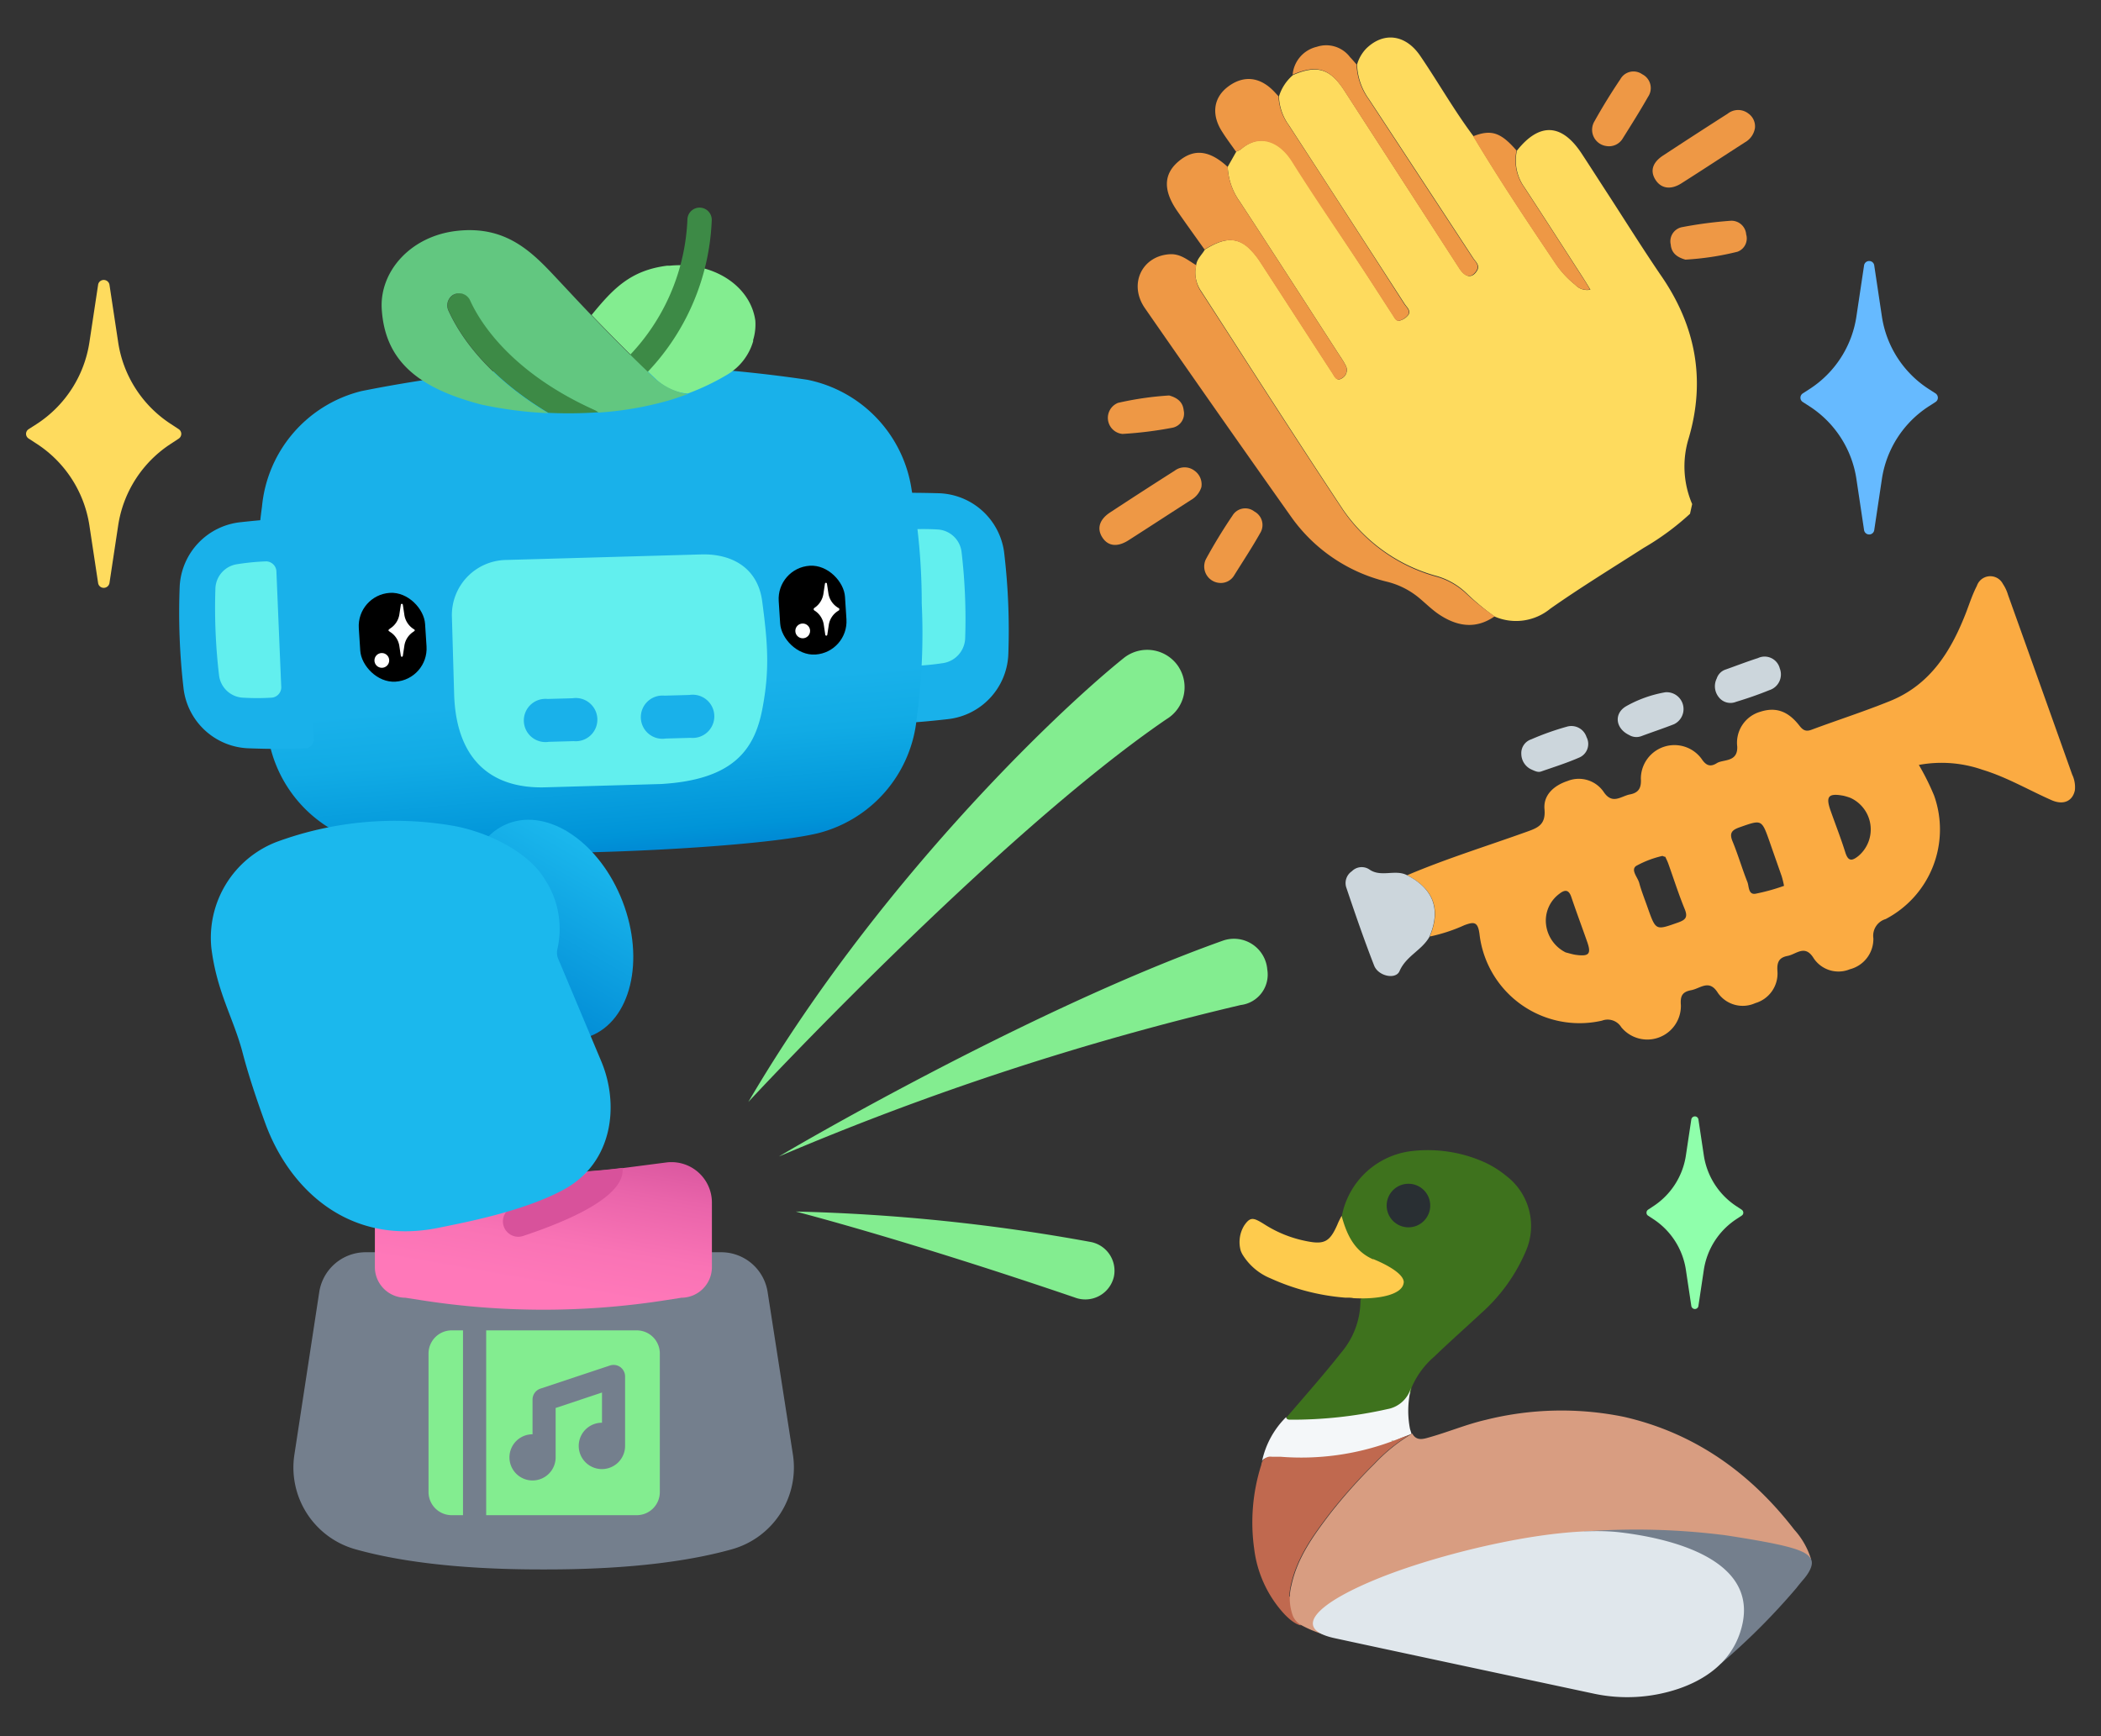 <svg xmlns="http://www.w3.org/2000/svg" xmlns:xlink="http://www.w3.org/1999/xlink" viewBox="0 0 242 200"><rect x="0" y="0" width="242" height="200" fill="#333333" stroke="none"/><defs><style>.cls-1{opacity:0.7;fill:url(#linear-gradient);}.cls-2{fill:#19b1ea;}.cls-3{fill:#62efee;}.cls-4{fill:url(#linear-gradient-2);}.cls-5{fill:#fff;}.cls-6{fill:#62c780;}.cls-7{fill:#83ed90;}.cls-8{fill:#3d8a46;}.cls-9{fill:#747f8d;}.cls-10{fill:url(#linear-gradient-3);}.cls-11{fill:#fedb5e;}.cls-12{fill:#d8529b;}.cls-13{fill:url(#linear-gradient-4);}.cls-14{fill:#1bb8ed;}.cls-15{fill:#fbab42;}.cls-16{fill:#ccd6dc;}.cls-17{fill:#ee9845;}.cls-18{fill:#3e721d;}.cls-19{fill:none;}.cls-20{fill:#fecb4d;}.cls-21{fill:#292f33;}.cls-22{fill:#f4f7f9;}.cls-23{fill:#e0e7ec;}.cls-24{fill:#414447;}.cls-25{fill:#f1f0f0;}.cls-26{fill:#e4e4e5;}.cls-27{fill:#a88576;}.cls-28{fill:#3d3e40;}.cls-29{fill:#c0694f;}.cls-30{fill:#d89d81;}.cls-31{fill:#66baff;}.cls-32{fill:#8fffab;}</style><linearGradient id="linear-gradient" x1="-934.86" y1="163.62" x2="-925.62" y2="163.62" gradientTransform="matrix(0.11, -0.73, 0.99, 0.14, 0.13, -592.6)" gradientUnits="userSpaceOnUse"><stop offset="0" stop-color="#19b1ea"/><stop offset="1" stop-color="#0089d4"/></linearGradient><linearGradient id="linear-gradient-2" x1="65.41" y1="42" x2="70.36" y2="98.54" gradientUnits="userSpaceOnUse"><stop offset="0.67" stop-color="#19b1ea"/><stop offset="0.78" stop-color="#11abe5"/><stop offset="0.96" stop-color="#0094d8"/><stop offset="1" stop-color="#0089d4"/></linearGradient><linearGradient id="linear-gradient-3" x1="60.86" y1="152.05" x2="64.48" y2="131.51" gradientUnits="userSpaceOnUse"><stop offset="0.2" stop-color="#ff78b9"/><stop offset="0.45" stop-color="#f973b5"/><stop offset="0.79" stop-color="#e964aa"/><stop offset="1" stop-color="#db58a0"/></linearGradient><linearGradient id="linear-gradient-4" x1="32.35" y1="212.6" x2="18.36" y2="229.18" gradientTransform="translate(80.21 -114.58) rotate(10.92)" gradientUnits="userSpaceOnUse"><stop offset="0" stop-color="#30cff3"/><stop offset="0" stop-color="#2ecdf2"/><stop offset="0" stop-color="#26c4f0"/><stop offset="0" stop-color="#1bb8ed"/><stop offset="1" stop-color="#0089d4"/></linearGradient></defs><g id="Illustration"><path class="cls-1" d="M57.67,112.54c-1.32.29-1.9,1.26-1.29,2.18a3.54,3.54,0,0,0,3.49,1.13l8.71-1.9-.2-.41-.26-.55h0c0-.09-.07-.18-.1-.27l0-.09a1.13,1.13,0,0,1,0-.18.43.43,0,0,1,0-.11c0-.06,0-.11,0-.17v-.1l0-.22a.06.06,0,0,1,0,0,11.3,11.3,0,0,0,.21-1.42Z"/><path class="cls-2" d="M108.09,56.82c-2.29-.06-4.07-.07-6.36,0a1,1,0,0,0-1,1l1,24.59a1,1,0,0,0,1.07.94c2.29-.09,4.06-.24,6.34-.5a7.83,7.83,0,0,0,7-7.42,76,76,0,0,0-.49-11.87A7.84,7.84,0,0,0,108.09,56.82Z"/><path class="cls-3" d="M108.05,61a27.5,27.5,0,0,0-3.38,0,1.21,1.21,0,0,0-1.07,1.33l.54,13.14a1.22,1.22,0,0,0,1.18,1.24,29.69,29.69,0,0,0,3.37-.33,3,3,0,0,0,2.48-2.81,66,66,0,0,0-.41-9.94A2.94,2.94,0,0,0,108.05,61Z"/><path class="cls-4" d="M29.59,71.52h0a74.41,74.41,0,0,0,1.27,13.15,15.17,15.17,0,0,0,12,12.65c5,.92,17.21,1.07,25.71.85s20.7-1,25.64-2.18a15.16,15.16,0,0,0,11.38-13.25,72.55,72.55,0,0,0,.58-13.19h0A73.54,73.54,0,0,0,105,56.4a15.17,15.17,0,0,0-12-12.65,160.29,160.29,0,0,0-25.71-1.7,160.56,160.56,0,0,0-25.64,3A15.16,15.16,0,0,0,30.18,58.33a73.39,73.39,0,0,0-.59,13.19"/><path class="cls-2" d="M27.79,60.15c2.28-.25,4.06-.39,6.35-.48a1,1,0,0,1,1.06.95l.93,24.59a1,1,0,0,1-1,1c-2.29.09-4.07.08-6.36,0a7.83,7.83,0,0,1-7.62-6.83,75.94,75.94,0,0,1-.45-11.87A7.84,7.84,0,0,1,27.79,60.15Z"/><path class="cls-3" d="M27.29,65a28,28,0,0,1,3.37-.33,1.21,1.21,0,0,1,1.18,1.23l.55,13.15a1.2,1.2,0,0,1-1.08,1.32,27.58,27.58,0,0,1-3.38,0,2.93,2.93,0,0,1-2.7-2.58,66,66,0,0,1-.42-9.94A2.93,2.93,0,0,1,27.29,65Z"/><path class="cls-3" d="M62.82,90.7l13.31-.38c8.25-.48,10.76-3.88,11.67-8.6.86-4.46.65-7.5,0-12.39-.49-3.94-3.53-5.55-7-5.46l-22.58.64A6.35,6.35,0,0,0,52.05,71l.26,9C52.53,87.16,56.25,90.89,62.82,90.7Z"/><path class="cls-2" d="M76.54,80.14l2.87-.08A2.49,2.49,0,1,1,79.55,85l-2.87.08a2.49,2.49,0,1,1-.14-4.94Z"/><path class="cls-2" d="M63.07,80.52l2.87-.08a2.49,2.49,0,1,1,.14,4.94l-2.88.08a2.49,2.49,0,1,1-.13-4.94Z"/><rect x="41.4" y="68.29" width="7.65" height="10.25" rx="3.83" transform="translate(-4.64 3.07) rotate(-3.7)"/><rect x="89.77" y="65.16" width="7.65" height="10.25" rx="3.83" transform="translate(-4.34 6.19) rotate(-3.7)"/><path class="cls-5" d="M93.85,70a2.37,2.37,0,0,0,1-1.63l.17-1.13a.12.12,0,0,1,.12-.1h0a.12.12,0,0,1,.11.1l.17,1.13A2.35,2.35,0,0,0,96.51,70l.15.09a.12.12,0,0,1,0,.1h0a.12.12,0,0,1,0,.1l-.15.1A2.31,2.31,0,0,0,95.46,72l-.17,1.13a.12.12,0,0,1-.11.1h0a.12.12,0,0,1-.12-.1L94.89,72a2.33,2.33,0,0,0-1-1.62l-.15-.1a.12.12,0,0,1,0-.1h0a.12.12,0,0,1,0-.1Z"/><path class="cls-5" d="M44.91,72.42A2.35,2.35,0,0,0,46,70.79l.17-1.13a.12.12,0,0,1,.12-.1h0a.12.12,0,0,1,.11.1l.17,1.13a2.35,2.35,0,0,0,1,1.63l.14.09a.11.11,0,0,1,.06.1h0a.11.11,0,0,1-.06.1l-.14.1a2.31,2.31,0,0,0-1,1.62l-.17,1.13a.12.12,0,0,1-.11.1h0a.12.12,0,0,1-.12-.1L46,74.43a2.31,2.31,0,0,0-1.05-1.62l-.14-.1a.11.11,0,0,1-.06-.1h0a.11.11,0,0,1,.06-.1Z"/><circle class="cls-5" cx="43.98" cy="76.08" r="0.85"/><circle class="cls-5" cx="92.46" cy="72.68" r="0.85"/><path class="cls-6" d="M64.78,32.77l1.58,1.69Z"/><path class="cls-6" d="M66.36,34.46l.33.35Z"/><path class="cls-6" d="M68.14,36.32h0L67.87,36Z"/><path class="cls-7" d="M80.31,30.74a11.15,11.15,0,0,0-3.18-.13l-.31,0c-4.2.54-6.2,2.64-8.68,5.68,4.62,4.81,7.46,7.43,7.46,7.43a5.88,5.88,0,0,0,3.61,1.62,27.71,27.71,0,0,0,4.54-2.17,6.62,6.62,0,0,0,3-3.85c0-.05,0-.1,0-.15A6.17,6.17,0,0,0,87,36.93C86.56,33.79,83.84,31.41,80.31,30.74Z"/><path class="cls-6" d="M67.87,36l-1.18-1.23Z"/><path class="cls-8" d="M71,45.79a1.42,1.42,0,0,1-1.29-.54,1.4,1.4,0,0,1,.26-2,24.1,24.1,0,0,0,9.21-18,1.4,1.4,0,0,1,2.8.14,26.9,26.9,0,0,1-10.3,20.11A1.5,1.5,0,0,1,71,45.79Z"/><path class="cls-8" d="M68.57,47.21C58.75,42.8,55.24,36.89,54.19,34.55a1.4,1.4,0,0,0-2.55,1.15c2,4.45,6.1,8.63,11.52,11.86A49.87,49.87,0,0,0,69,47.49,1.49,1.49,0,0,0,68.57,47.21Z"/><path class="cls-6" d="M75.43,43.6c-.74-.7-4-3.76-8.74-8.79l-.33-.35-1.58-1.69c-3-3.17-6-6.88-12.19-6.17-5.32.61-8.88,4.69-8.62,9,.37,5.94,4.14,9.09,11.45,11a46,46,0,0,0,7.74,1c-5.4-3.22-9.49-7.38-11.51-11.82A1.43,1.43,0,0,1,52.14,34a1.4,1.4,0,0,1,2,.59c1.05,2.34,4.56,8.25,14.38,12.66a1.49,1.49,0,0,1,.41.28A38.21,38.21,0,0,0,77.48,46l1.73-.59A7.78,7.78,0,0,1,75.43,43.6Z"/><path class="cls-9" d="M88.42,148.86a5.41,5.41,0,0,0-5.35-4.6H42.12a5.41,5.41,0,0,0-5.35,4.6l-2.86,18.71a9.78,9.78,0,0,0,7,10.9c4.47,1.26,11.26,2.33,21.39,2.33h.63c10.13,0,16.92-1.07,21.4-2.33a9.78,9.78,0,0,0,7-10.9Z"/><path class="cls-10" d="M78.49,149.5l-1.73.27a90.94,90.94,0,0,1-28.33,0l-1.73-.27A3.53,3.53,0,0,1,43.18,146v-7.47a4.66,4.66,0,0,1,5.26-4.62l5,.64a71.88,71.88,0,0,0,18.42,0l4.94-.64A4.66,4.66,0,0,1,82,138.51V146A3.53,3.53,0,0,1,78.49,149.5Z"/><rect class="cls-9" x="58.21" y="155.76" width="15.03" height="16.28"/><path class="cls-7" d="M49.36,155.92v16A2.67,2.67,0,0,0,52,174.55h1.33V153.26H52A2.67,2.67,0,0,0,49.36,155.92Z"/><path class="cls-7" d="M73.32,153.26H56v21.29h17.3A2.66,2.66,0,0,0,76,171.89v-16A2.66,2.66,0,0,0,73.32,153.26ZM72,166.56a2.67,2.67,0,1,1-2.66-2.66v-3.48L64,162.2v5.69a2.66,2.66,0,1,1-2.66-2.66v-4a1.33,1.33,0,0,1,.91-1.26l8-2.66a1.32,1.32,0,0,1,1.2.18,1.35,1.35,0,0,1,.55,1.08Z"/><path class="cls-11" d="M4.19,48.87a13.67,13.67,0,0,0,6.11-9.45l1-6.61a.65.65,0,0,1,.65-.56h0a.67.67,0,0,1,.66.56l1,6.61a13.64,13.64,0,0,0,6.11,9.45l.85.56a.66.66,0,0,1,.31.56v0a.66.66,0,0,1-.31.55l-.85.56a13.64,13.64,0,0,0-6.11,9.45l-1,6.61a.67.67,0,0,1-.66.56h0a.65.65,0,0,1-.65-.56l-1-6.61a13.67,13.67,0,0,0-6.11-9.45l-.86-.56A.65.65,0,0,1,3,50v0a.65.65,0,0,1,.3-.56Z"/><path class="cls-12" d="M71.7,134.54c-1.3.17-2.6.29-3.9.39-.79.72-3,2.19-8.61,4.08a1.77,1.77,0,1,0,1.11,3.36C70.09,139.1,71.93,136.33,71.7,134.54Z"/><ellipse class="cls-13" cx="63.25" cy="107.12" rx="9.06" ry="13.13" transform="translate(-34.3 29.93) rotate(-21.09)"/><path class="cls-14" d="M62.77,101.33c-1.69-2.91-6-5.3-10.35-6.16A39.47,39.47,0,0,0,31.83,97a11.84,11.84,0,0,0-7.49,12.17c.64,5.17,2.56,8.09,3.62,12.16.63,2.42,1.58,5.29,2.57,8,2.71,7.52,9.56,14.25,20,12.11,2.86-.59,9.83-1.88,14.48-4.44,5.64-3.12,6.33-9.79,4.24-14.75l-4.9-11.67a1.87,1.87,0,0,1-.16-1.19,10.43,10.43,0,0,0-1.15-7.64Z"/><path class="cls-15" d="M162.08,100.83c4.49-1.91,9.16-3.35,13.75-5,1.29-.46,2.23-.81,2.07-2.61-.15-1.64,1.1-2.74,2.66-3.25a3.47,3.47,0,0,1,4.17,1.28c1,1.48,2,.46,3,.27s1.34-.72,1.27-1.83a3.87,3.87,0,0,1,7-2.26c.54.82,1.05.93,1.76.48s2.42-.07,2.34-1.91a3.71,3.71,0,0,1,2.64-4c1.76-.57,3.18-.12,4.5,1.57.41.53.74.75,1.41.5,3-1.12,6.09-2.11,9.07-3.32,4.71-1.91,7.09-5.88,8.81-10.37.37-1,.71-2,1.17-2.88a1.63,1.63,0,0,1,3-.23,4.55,4.55,0,0,1,.59,1.26q3.71,10.35,7.39,20.7a3.36,3.36,0,0,1,.31,1.82c-.27,1.25-1.32,1.72-2.66,1.14-2.66-1.17-5.17-2.66-8-3.52a14.33,14.33,0,0,0-7.31-.55,28.4,28.4,0,0,1,1.76,3.54,11.64,11.64,0,0,1-5.59,14.22,2,2,0,0,0-1.41,2.2,3.6,3.6,0,0,1-2.71,3.58,3.43,3.43,0,0,1-4.16-1.26c-1-1.65-2-.47-3-.28s-1.25.72-1.18,1.75a3.55,3.55,0,0,1-2.55,3.69,3.49,3.49,0,0,1-4.31-1.18c-1-1.62-2-.51-3.07-.31s-1.27.7-1.19,1.74a3.87,3.87,0,0,1-6.87,2.52,1.84,1.84,0,0,0-2.22-.75,11.6,11.6,0,0,1-14.11-10c-.19-1.42-.64-1.4-1.73-1a19.14,19.14,0,0,1-4,1.31C166,104.78,165.16,102.43,162.08,100.83Zm43.41,1.22a10.69,10.69,0,0,0-.27-1.11c-.46-1.32-.93-2.64-1.4-4-.91-2.57-.9-2.53-3.43-1.64-.92.32-1.23.67-.82,1.65.63,1.53,1.09,3.12,1.7,4.66.2.5.09,1.48.93,1.35A23.06,23.06,0,0,0,205.49,102.05ZM191.81,98.7c-.17,0-.28-.11-.36-.09a11.61,11.61,0,0,0-3,1.15c-.64.47.18,1.3.36,1.95.27,1,.68,2,1,2.93.92,2.58.91,2.54,3.46,1.64.85-.3,1.17-.59.79-1.53-.71-1.73-1.27-3.5-1.9-5.26C192.06,99.21,191.92,98.94,191.81,98.7Zm21.34-6.78a6.66,6.66,0,0,0-.82-.25c-1.73-.32-2.06.07-1.48,1.71s1.19,3.19,1.7,4.82c.33,1.06.78,1,1.52.4A4,4,0,0,0,213.15,91.92Zm-32.81,17.8c.37.09.76.22,1.17.28,1.53.21,1.8-.11,1.3-1.52-.6-1.71-1.24-3.42-1.82-5.14-.29-.86-.73-.88-1.37-.38a3.84,3.84,0,0,0-1.54,3.55A4.13,4.13,0,0,0,180.34,109.72Z"/><path class="cls-16" d="M162.08,100.83c3.08,1.6,3.91,4,2.54,7.14-.88,1.52-2.67,2.17-3.42,3.91-.44,1-2.44.58-2.92-.64-1.15-2.95-2.18-5.94-3.19-8.94a1.64,1.64,0,0,1,.62-1.93,1.59,1.59,0,0,1,2-.22C159.07,101.12,160.7,100.1,162.08,100.83Z"/><path class="cls-16" d="M197.74,78.16a1.6,1.6,0,0,1,.94-1c1.27-.45,2.53-.94,3.81-1.35A1.8,1.8,0,0,1,205,77a1.9,1.9,0,0,1-1.21,2.51c-1.25.51-2.53.95-3.82,1.34a1.7,1.7,0,0,1-2-.54A2,2,0,0,1,197.74,78.16Z"/><path class="cls-16" d="M176.28,88.59a2,2,0,0,1-1.05-1.74,1.67,1.67,0,0,1,1.15-1.68,31.36,31.36,0,0,1,4.11-1.46,1.83,1.83,0,0,1,2.25,1.2,1.7,1.7,0,0,1-.86,2.37c-1.42.62-2.91,1.09-4.38,1.6C177.14,89,176.79,88.83,176.28,88.59Z"/><path class="cls-16" d="M187.64,84.67c-1.58-.76-1.77-2.49-.32-3.32a14,14,0,0,1,4.5-1.6,1.94,1.94,0,0,1,1,3.68c-1.25.49-2.52.91-3.78,1.38A1.62,1.62,0,0,1,187.64,84.67Z"/><g id="OKf5KK.tif"><path class="cls-11" d="M194.91,58.07l-.25,1.12a30.37,30.37,0,0,1-5.34,3.93c-3.6,2.31-7.25,4.54-10.75,7a6.21,6.21,0,0,1-6.41.91,27.79,27.79,0,0,1-3.29-2.74,8.26,8.26,0,0,0-3.3-1.91,19.21,19.21,0,0,1-10.88-7.68C149.18,50.38,143.82,42,138.4,33.61a3.81,3.81,0,0,1-.61-3.14c.11-.68.66-1.13,1-1.73,1.67-1,3.37-1.76,5.09-.15a9,9,0,0,1,1.35,1.66c2.76,4.24,5.5,8.49,8.26,12.73.24.37.47,1,1.08.6A1.09,1.09,0,0,0,155,42.1a11.12,11.12,0,0,0-.67-1.1c-3.84-5.93-7.66-11.87-11.53-17.78a7.45,7.45,0,0,1-1.39-4l1-1.77a1.86,1.86,0,0,0,.51-.25c2.19-1.91,4.5-.94,5.95,1.38,2.53,4,5.24,8,7.87,12,1.26,1.91,2.49,3.84,3.74,5.76.2.31.38.76.86.56a1.85,1.85,0,0,0,.9-.65c.28-.51-.22-.88-.46-1.26q-6.64-10.29-13.31-20.55a6.05,6.05,0,0,1-1.16-3.31,5.23,5.23,0,0,1,1.63-2.49c2.76-1.19,4.26-.75,5.91,1.79l13.29,20.53c.67,1,1.38,1.13,1.95.29.45-.66-.11-1.08-.4-1.52q-6-9.17-12-18.29a7.27,7.27,0,0,1-1.38-4,4.4,4.4,0,0,1,1.06-1.85c2-1.95,4.52-1.63,6.2.82,2.1,3.08,3.93,6.33,6.17,9.31,2.94,4.92,6.12,9.69,9.32,14.44a11,11,0,0,0,2.39,2.65,1.85,1.85,0,0,0,1.74.56c-.35-.57-.61-1-.9-1.45-2.23-3.45-4.45-6.91-6.7-10.34a5.3,5.3,0,0,1-.87-4.22c2.59-3.28,5.18-3.16,7.48.36,1.07,1.63,2.12,3.28,3.19,4.92,1.94,3,3.82,6,5.86,9,4.05,5.81,5.26,12.08,3.25,18.88A11,11,0,0,0,194.91,58.07Z"/><path class="cls-17" d="M172.16,71c-2,1.4-4.14,1.33-6.5-.28-.82-.57-1.53-1.29-2.3-1.92A9.26,9.26,0,0,0,159.7,67a18.94,18.94,0,0,1-11-7.49q-8.5-12-16.82-24c-1.91-2.75-.37-6,2.82-6.22,1.28-.09,2.13.7,3.1,1.27a3.81,3.81,0,0,0,.61,3.14c5.42,8.37,10.78,16.77,16.29,25.09a19.21,19.21,0,0,0,10.88,7.68,8.26,8.26,0,0,1,3.3,1.91A27.79,27.79,0,0,0,172.16,71Z"/><path class="cls-17" d="M138.74,28.74c-1.05-1.48-2.11-2.94-3.14-4.43-1.64-2.37-1.59-4.25.15-5.72s3.53-1.33,5.66.64a7.45,7.45,0,0,0,1.39,4c3.87,5.91,7.69,11.85,11.53,17.78a11.12,11.12,0,0,1,.67,1.1,1.09,1.09,0,0,1-.48,1.48c-.61.39-.84-.23-1.08-.6-2.76-4.24-5.5-8.49-8.26-12.73a9,9,0,0,0-1.35-1.66C142.11,27,140.41,27.75,138.74,28.74Z"/><path class="cls-17" d="M142.36,17.46c-.51-.73-1.06-1.45-1.54-2.21-1.33-2-1.08-4,.66-5.29s3.62-1.16,5.3.61l.48.52a6.05,6.05,0,0,0,1.16,3.31Q155.11,24.66,161.73,35c.24.38.74.75.46,1.26a1.85,1.85,0,0,1-.9.65c-.48.2-.66-.25-.86-.56-1.25-1.92-2.48-3.85-3.74-5.76-2.63-4-5.34-7.91-7.87-11.95-1.45-2.32-3.76-3.29-5.95-1.38A1.86,1.86,0,0,1,142.36,17.46Z"/><path class="cls-17" d="M148.89,8.6a3.62,3.62,0,0,1,2.79-3.21,3.43,3.43,0,0,1,3.82,1.19c.26.27.5.56.75.84a7.27,7.27,0,0,0,1.38,4q6,9.13,12,18.29c.29.44.85.86.4,1.52-.57.84-1.28.74-1.95-.29L154.8,10.39C153.15,7.85,151.65,7.41,148.89,8.6Z"/><path class="cls-17" d="M169.68,15.7c2.09-.82,3.19-.45,5,1.64a5.3,5.3,0,0,0,.87,4.22c2.25,3.43,4.47,6.89,6.7,10.34.29.43.55.88.9,1.45a1.85,1.85,0,0,1-1.74-.56A11,11,0,0,1,179,30.14C175.8,25.39,172.62,20.62,169.68,15.7Z"/><path class="cls-17" d="M202.14,14.76A2.31,2.31,0,0,1,201,16.39c-2.44,1.57-4.87,3.17-7.33,4.73-1.24.79-2.36.6-3-.43s-.3-2,.9-2.78q3.7-2.43,7.44-4.82a1.92,1.92,0,0,1,2.39,0A1.81,1.81,0,0,1,202.14,14.76Z"/><path class="cls-17" d="M138.38,56.11a2.59,2.59,0,0,1-1.2,1.49c-2.4,1.54-4.8,3.11-7.21,4.65-1.28.81-2.35.67-3-.34s-.35-2.06.9-2.88q3.7-2.43,7.44-4.81a1.88,1.88,0,0,1,2.27,0A1.93,1.93,0,0,1,138.38,56.11Z"/><path class="cls-17" d="M140.35,67.14a1.9,1.9,0,0,1-1.44-2.74q1.41-2.58,3.05-5a1.71,1.71,0,0,1,2.53-.47,1.76,1.76,0,0,1,.65,2.5c-.93,1.66-2,3.27-3,4.88A1.79,1.79,0,0,1,140.35,67.14Z"/><path class="cls-17" d="M185,16.82A1.89,1.89,0,0,1,183.64,14c.93-1.67,1.93-3.29,3-4.88a1.73,1.73,0,0,1,2.51-.57,1.78,1.78,0,0,1,.68,2.6c-.92,1.62-1.91,3.19-2.9,4.77A1.84,1.84,0,0,1,185,16.82Z"/><path class="cls-17" d="M194.13,29.91c-1.06-.3-1.61-.83-1.69-1.74a1.66,1.66,0,0,1,1.29-2,48.62,48.62,0,0,1,5.64-.74A1.7,1.7,0,0,1,201.13,27a1.63,1.63,0,0,1-1,2A32.17,32.17,0,0,1,194.13,29.91Z"/><path class="cls-17" d="M134.67,45.56c1,.28,1.58.8,1.67,1.71a1.66,1.66,0,0,1-1.27,2,44.74,44.74,0,0,1-5.78.72,1.86,1.86,0,0,1-.51-3.58A36.55,36.55,0,0,1,134.67,45.56Z"/></g><path class="cls-18" d="M173.49,135.46a11.47,11.47,0,0,0-1.42-1l-.1-.06c-.27-.16-.55-.3-.83-.44a16,16,0,0,0-8.74-1.33h0a9.3,9.3,0,0,0-7.83,7.39,5.89,5.89,0,0,0,3.52,5.28,11.16,11.16,0,0,1,2.63,1.43c.89.75.8,1.44-.24,1.94a9.08,9.08,0,0,1-2.68.61c-.41.06-.93-.07-1.1.52a9.25,9.25,0,0,1-2.2,6c-2,2.54-4.18,5-6.29,7.46.06.74.65.57,1.08.57,1.08,0,2.17,0,3.25-.09a31.49,31.49,0,0,0,8.17-1.38c.85-.28,1.54-.69,1.61-1.71v-.06l.12,0,.16-.76a9.67,9.67,0,0,1,2.61-3.55c1.77-1.71,3.62-3.34,5.4-5a20.07,20.07,0,0,0,5.12-7.1A7.25,7.25,0,0,0,173.49,135.46Z"/><path class="cls-19" d="M142.91,144a2.59,2.59,0,0,0,.17.38C143,144.27,143,144.14,142.91,144Z"/><path class="cls-19" d="M158.21,145.06l.21.09Z"/><path class="cls-19" d="M155.91,149.52c-.26,0-.53,0-.79-.06C155.38,149.49,155.65,149.51,155.91,149.52Z"/><path class="cls-20" d="M161.69,147.72c0-1.09-2.42-2.21-3.27-2.57l-.21-.09-.09,0h0c-2.11-.94-3-2.81-3.59-5-.16.32-.34.64-.48,1-.88,2-1.5,2.35-3.62,1.91a13.88,13.88,0,0,1-4.67-1.85c-1.38-.87-1.72-1-2.45.06a3.67,3.67,0,0,0-.4,2.9c.05.13.11.26.17.38v0h0a6.79,6.79,0,0,0,3.27,2.81,25.65,25.65,0,0,0,8.57,2.22l.19,0c.26,0,.53,0,.79.06,3,.16,5.5-.42,5.76-1.66C161.68,147.82,161.68,147.77,161.69,147.72Z"/><path class="cls-20" d="M158.21,145.06l-.09,0h0Z"/><path class="cls-20" d="M143.08,144.39v0h0Z"/><path class="cls-19" d="M172,134.39c-.28-.16-.55-.31-.83-.44C171.42,134.09,171.7,134.23,172,134.39Z"/><path class="cls-19" d="M162.36,132.63h0Z"/><path class="cls-18" d="M172.07,134.45l-.1-.06Z"/><circle class="cls-21" cx="162.23" cy="138.88" r="2.51"/><path class="cls-22" d="M162.41,164.62a10.8,10.8,0,0,1,0-4.18c0-.19.08-.38.11-.57a3.45,3.45,0,0,1-2.71,2.46,50,50,0,0,1-11.23,1.22c-.21,0-.4-.05-.44-.3a10.09,10.09,0,0,0-2.78,5.1s0,0,0,0c.21-.5.72-.37,1.67-.32l.2.06a27.5,27.5,0,0,0,11.78-1.34,10,10,0,0,0,1.74-.77h0a7.23,7.23,0,0,1,.89-.42l.95-.37Z"/><polygon class="cls-19" points="186.32 195.7 186.32 195.7 186.32 195.7 186.32 195.7"/><path class="cls-23" d="M153.64,188.7v0h0Z"/><path class="cls-24" d="M199.78,189.68a.33.33,0,0,0,.25.07l-.13-.19Z"/><polygon class="cls-25" points="147.09 164.99 147.09 164.99 147.09 164.99 147.09 164.99 147.09 164.99"/><path class="cls-26" d="M186.32,195.7v0h0Z"/><polygon class="cls-26" points="186.32 195.7 186.32 195.7 186.32 195.7 186.32 195.7"/><path class="cls-26" d="M186.32,195.7l0-.06,0,0Z"/><path class="cls-27" d="M187.28,176.72a3.85,3.85,0,0,1,.48,0A.67.67,0,0,0,187.28,176.72Z"/><path class="cls-27" d="M189.15,176.94h0a1.08,1.08,0,0,0,.07.18,18.78,18.78,0,0,1,2.68.68h0C191.07,177.23,190,177.28,189.15,176.94Z"/><path class="cls-28" d="M189.13,176.93v0h0Z"/><path class="cls-28" d="M189.13,176.93h0l0,0h-.05Z"/><path class="cls-28" d="M188.74,176.85h-.29c.22,0,.46,0,.69.1h0v0Z"/><path class="cls-28" d="M188.31,176.79l.14.05h.29Z"/><path class="cls-28" d="M189.15,176.94h0Z"/><polygon class="cls-18" points="162.64 165.18 162.63 165.18 162.63 165.18 162.64 165.18"/><path class="cls-18" d="M160.54,166a.39.39,0,0,0-.31,0l.21,0h0Z"/><path class="cls-29" d="M162.64,165.18l-1.34.5-1.07.4a30.09,30.09,0,0,1-12.72,1.74h-1a1.06,1.06,0,0,0-1.13.57,1.15,1.15,0,0,0-.1.36h0a21.84,21.84,0,0,0-.82,9.67,13.51,13.51,0,0,0,3.23,7.25l0,0c1.31,1.5,2.13,1.57,2.13,1.57l-.63-3.46a4.18,4.18,0,0,0-.69.16,7.5,7.5,0,0,1,.18-1.31c.69-3.22,2.58-5.78,4.5-8.31a61.33,61.33,0,0,1,5.1-5.71,19.63,19.63,0,0,1,4.32-3.46Z"/><path class="cls-30" d="M189.68,176.63c5.85.11,11.68.4,17.33,2.18a5.67,5.67,0,0,1,1.6.83h0a9,9,0,0,0-1.94-3.42c-5.06-6.56-11.49-11.14-19.63-13a35.92,35.92,0,0,0-15.91.35c-2.21.51-4.29,1.39-6.46,2-.72.21-1.51.47-2-.42h0a19.63,19.63,0,0,0-4.32,3.46,61.33,61.33,0,0,0-5.1,5.71c-1.92,2.53-3.81,5.09-4.5,8.31a5.89,5.89,0,0,0,.18,3.55h0a2.16,2.16,0,0,0,1,1.06,14.13,14.13,0,0,0,2.55,1.06,2.72,2.72,0,0,1-.11-.25c-.6-1.58-.32-2.21,1.44-3.41A34.78,34.78,0,0,1,163,180.5a75.73,75.73,0,0,1,22.52-3.92c.56,0,1.11.09,1.67.13h0c.13-.7.57-.15.85-.2h0l1.69.12"/><path class="cls-9" d="M198.23,191.64a77,77,0,0,0,8.68-8.69c.25-.32.5-.63.77-.94.49-.56,1.28-1.64.93-2.37-.5-1-2.17-1.59-9.82-2.77a81.17,81.17,0,0,0-16.34-.44Z"/><path class="cls-23" d="M183.44,195.08a18.48,18.48,0,0,0,9.92-.54c2.91-1,5.88-2.91,7.06-6.44,2.63-7.86-6.64-10.71-13.79-11.57s-20.24,2.27-27.54,5.17-10.42,5.88-5.45,7C157.62,189.57,176.22,193.54,183.44,195.08Z"/><path class="cls-31" d="M208.41,44.83a12.07,12.07,0,0,0,5.42-8.39l.88-5.87a.59.59,0,0,1,.59-.5h0a.58.58,0,0,1,.58.5l.88,5.87a12.07,12.07,0,0,0,5.42,8.39l.76.49a.6.6,0,0,1,.27.5v0a.58.58,0,0,1-.27.49l-.76.49a12.11,12.11,0,0,0-5.42,8.4l-.88,5.87a.58.58,0,0,1-.58.5h0a.59.59,0,0,1-.59-.5l-.88-5.87a12.11,12.11,0,0,0-5.42-8.4l-.76-.49a.58.58,0,0,1-.27-.49v0a.6.6,0,0,1,.27-.5Z"/><path class="cls-32" d="M190.37,139a8.5,8.5,0,0,0,3.82-5.91l.62-4.13a.42.42,0,0,1,.41-.35h0a.41.41,0,0,1,.41.35l.62,4.13a8.53,8.53,0,0,0,3.82,5.91l.53.35a.43.43,0,0,1,.2.35v0a.4.4,0,0,1-.2.35l-.53.35a8.53,8.53,0,0,0-3.82,5.91l-.62,4.13a.41.41,0,0,1-.41.36h0a.42.42,0,0,1-.41-.36l-.62-4.13a8.5,8.5,0,0,0-3.82-5.91l-.53-.35a.39.39,0,0,1-.19-.35v0a.42.42,0,0,1,.19-.35Z"/><path class="cls-7" d="M134.36,82.85a4.3,4.3,0,0,0,1.47-5.9l-.07-.12a4.32,4.32,0,0,0-6.35-1c-8.13,6.54-28.74,26.4-43.22,51.13C86.19,126.92,114.81,96.2,134.36,82.85Z"/><path class="cls-7" d="M89.74,133.22c-.28.12,28.1-16.64,51.1-24.85a3.85,3.85,0,0,1,5.13,3.32h0a3.53,3.53,0,0,1-3.06,4.09A326,326,0,0,0,89.74,133.22Z"/><path class="cls-7" d="M123.79,149.47a3.38,3.38,0,0,0,4.51-2.39h0a3.37,3.37,0,0,0-2.65-4,216.23,216.23,0,0,0-34-3.51S103.87,142.68,123.79,149.47Z"/></g><style xmlns="" id="vencord-themes">@import url("blob:https://discord.com/84722baf-f6eb-4f37-9639-0d9c5211c655");</style><style xmlns="" id="vencord-custom-css"/><style xmlns="" id="vencord-os-theme-values">:root{}</style></svg>
